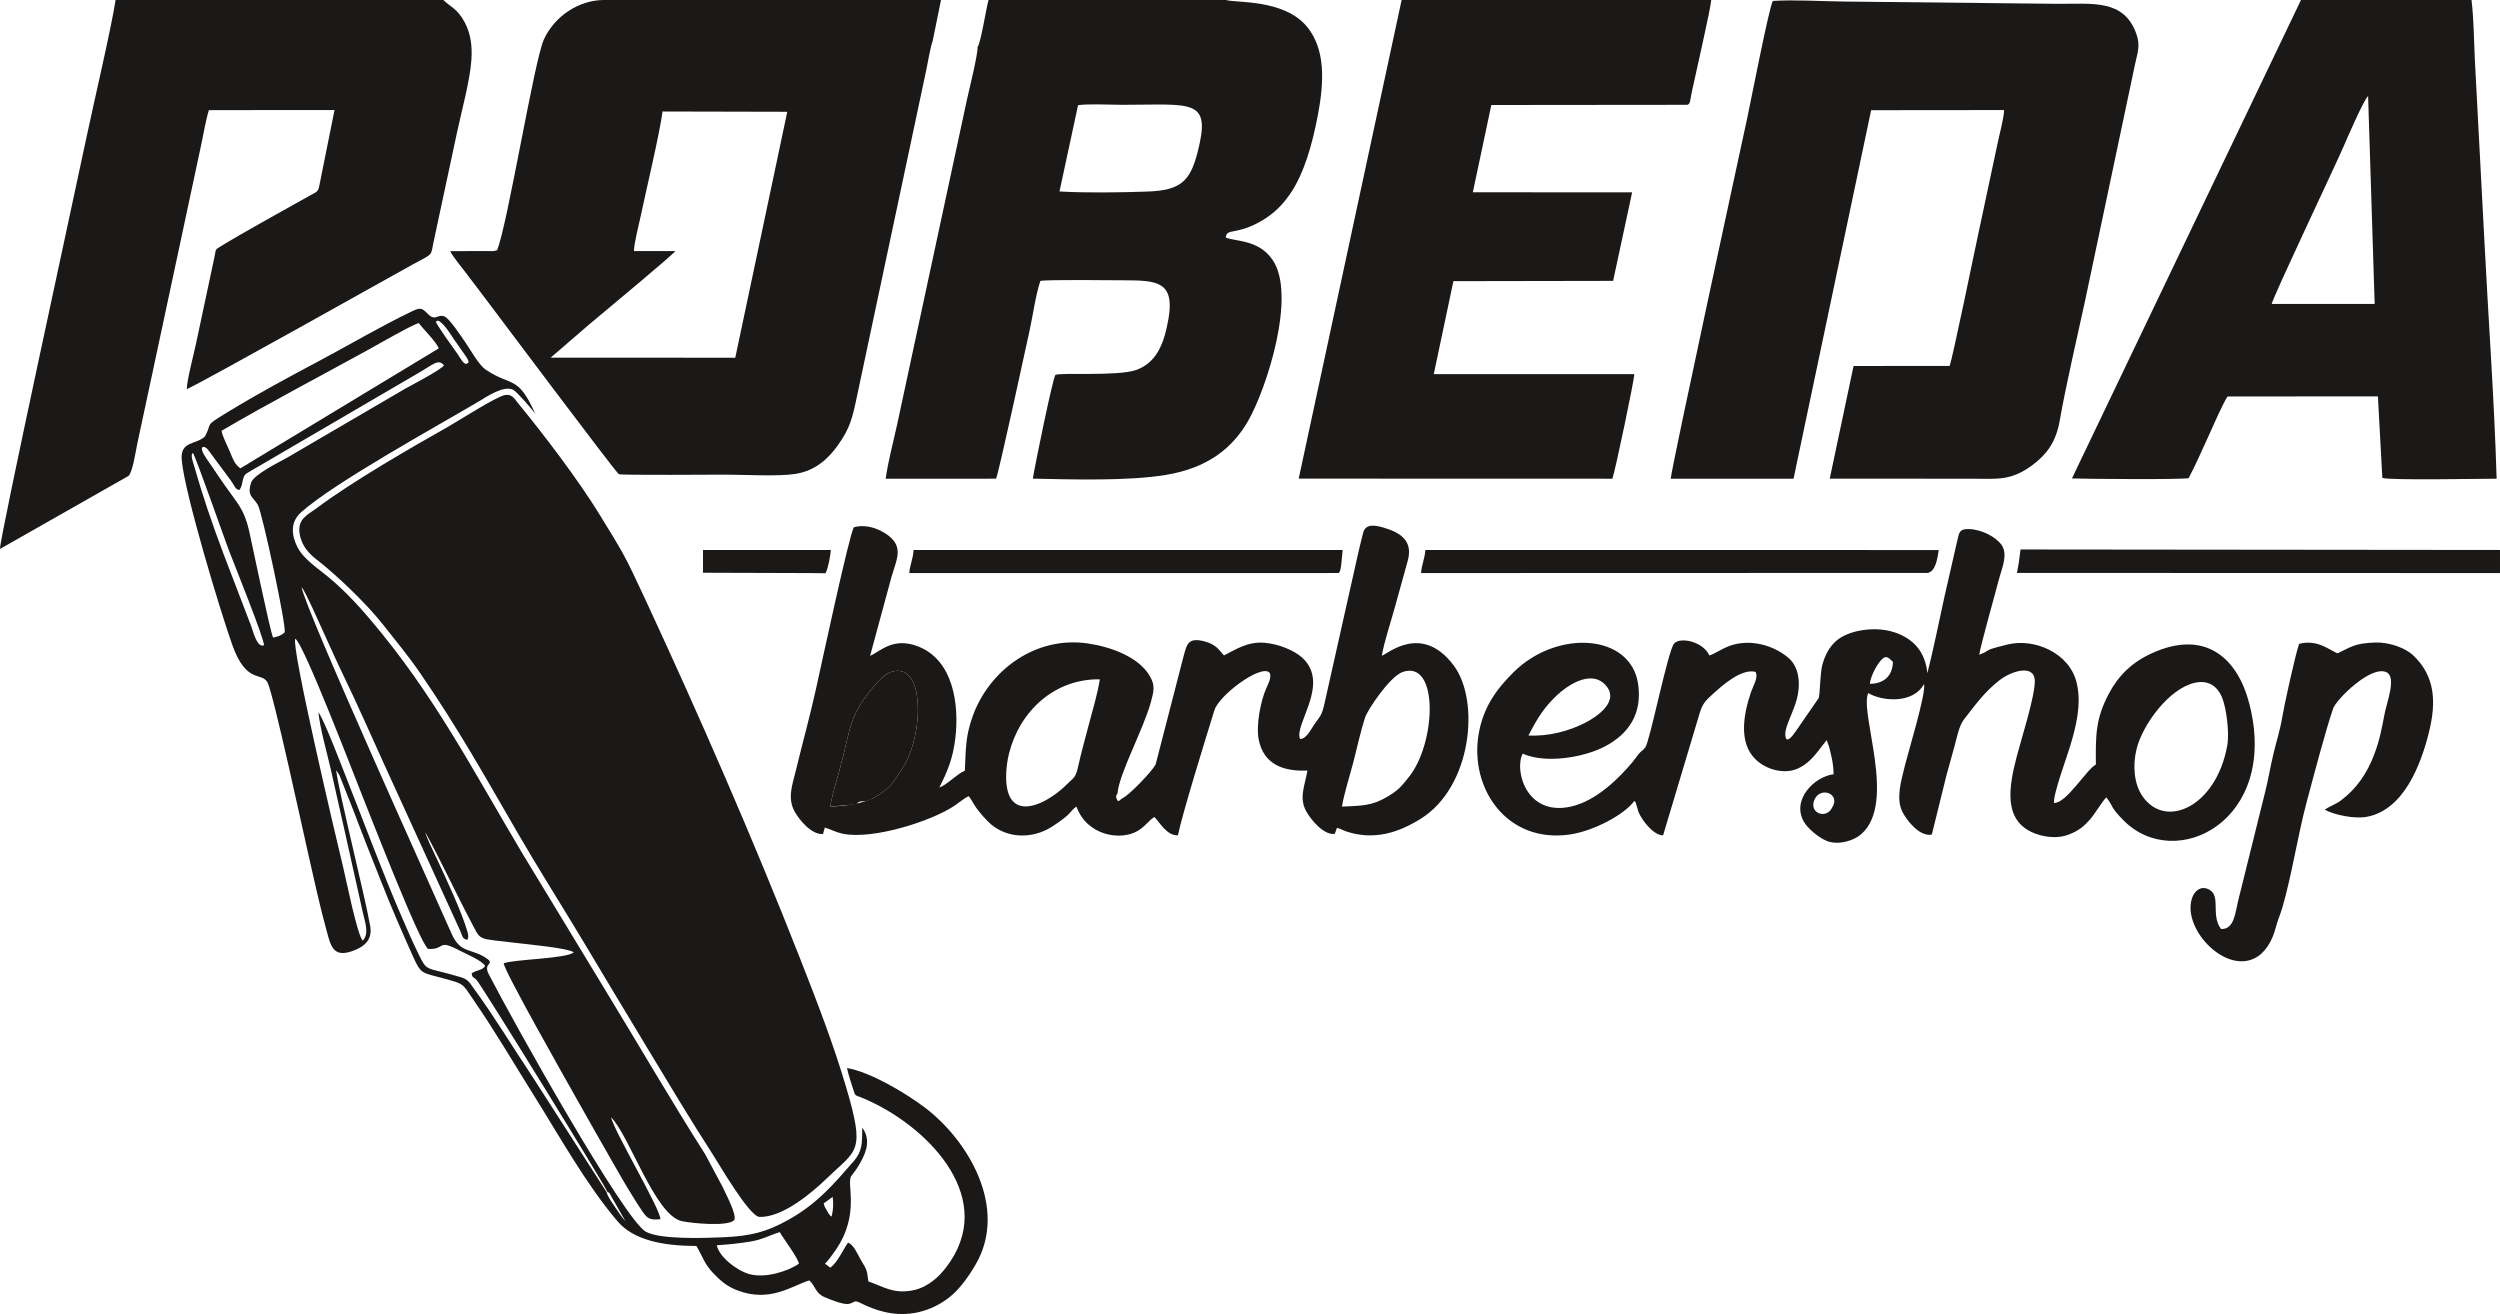 <?xml version="1.0" encoding="UTF-8" standalone="no"?>
<svg
   version="1.1"
   width="459.121"
   height="241.318"
   id="svg35"
   viewBox="0 0 459.121 241.318"
   sodipodi:docname="6cf59ad9fc88d01dec6c6aeab9cfb9da.cdr"
   xmlns:inkscape="http://www.inkscape.org/namespaces/inkscape"
   xmlns:sodipodi="http://sodipodi.sourceforge.net/DTD/sodipodi-0.dtd"
   xmlns="http://www.w3.org/2000/svg"
   xmlns:svg="http://www.w3.org/2000/svg">
  <defs
     id="defs39" />
  <sodipodi:namedview
     id="namedview37"
     pagecolor="#ffffff"
     bordercolor="#666666"
     borderopacity="1.0"
     inkscape:pageshadow="2"
     inkscape:pageopacity="0.0"
     inkscape:pagecheckerboard="0" />
  <g
     id="Layer1000"
     transform="translate(-11.385,-16.821)">
    <path
       d="m 168.516,164.547 c 0.789,-0.391 0.149,-0.272 0.703,-0.477 0.756,-0.28 0.789,0.351 2.951,-0.912 2.623,-1.533 3.378,-2.755 4.986,-5.288 4.003,-6.307 4.082,-19.706 -2.129,-17.645 -1.005,0.334 -2.21,1.539 -2.807,2.235 -4.77,5.557 -4.539,7.614 -6.255,14.281 -0.664,2.582 -1.711,5.724 -2.111,8.2"
       style="fill:#1b1918;fill-rule:evenodd"
       id="path2" />
    <path
       d="m 66.427,114.924 c 0.398,2.311 1.857,3.698 3.184,4.721 3.501,2.702 9.143,8.094 12.044,11.797 2.322,2.965 4.625,5.685 6.898,9.002 7.078,10.33 11.554,18.401 17.922,29.38 3.927,6.772 7.942,13.066 11.907,19.689 4.059,6.781 7.835,13.084 11.929,19.863 3.986,6.599 7.866,13.098 12.04,19.561 1.109,1.718 6.672,11.309 8.508,11.368 4.245,0.136 9.645,-4.444 12.421,-7.132 5.46,-5.288 7.067,-4.581 3.505,-16.662 -2.353,-7.981 -5.411,-15.868 -8.374,-23.425 -8.693,-22.172 -18.667,-44.965 -28.545,-66.246 -3.868,-8.332 -3.991,-8.369 -8.35,-15.494 -3.823,-6.248 -10.299,-14.78 -15.08,-20.59 -0.551,-0.669 -1.033,-1.655 -2.377,-1.374 -1.655,0.346 -8.392,4.677 -10.212,5.707 -7.248,4.1 -17.869,10.219 -24.411,15.13 -1.527,1.146 -3.496,1.88 -3.01,4.704 z"
       style="fill:#1b1918;fill-rule:evenodd"
       id="path4" />
    <path
       d="m 318.211,104.736 h 22.554 l 14.25,-67.678 24.417,-0.024 c 8e-4,1.304 -0.84,4.402 -1.129,5.809 l -3.785,17.765 c -0.407,1.933 -4.576,22.066 -5.077,23.417 l -17.653,0.006 -4.375,20.692 c 8.899,0.014 17.734,0.014 26.568,0.014 4.085,0 6.737,0.446 10.716,-2.553 2.445,-1.843 4.252,-4.014 4.973,-8.22 0.978,-5.707 3.29,-15.724 4.606,-21.775 l 9.193,-43.514 c 0.448,-2.172 1.062,-3.424 0.221,-5.723 -2.32,-6.336 -8.056,-5.386 -14.396,-5.431 L 350.141,17.106 c -4.144,-0.038 -9.129,-0.371 -13.18,-0.113 -0.695,1.19 -4.121,18.834 -4.769,21.834 -1.161,5.376 -13.705,63.175 -13.981,65.909 z"
       style="fill:#1b1918;fill-rule:evenodd"
       id="path6" />
    <path
       d="m 127.816,62.923 c -0.027,-1.291 0.933,-4.984 1.252,-6.5 1.09,-5.17 3.398,-14.777 3.996,-19.126 l 22.904,0.053 -9.551,45.166 -33.898,-0.015 5.698,-4.915 c 1.001,-0.89 1.885,-1.612 2.934,-2.489 1.433,-1.198 13.825,-11.493 14.259,-12.168 z m 54.847,-38.541 1.536,-7.56 h -61.883 c -4.66,0 -9.114,2.992 -11.057,7.266 -1.782,3.921 -6.657,34.01 -8.587,38.691 l -0.617,0.15 c -0.29,0.027 -0.851,-9e-4 -1.168,-0.004 l -6.825,0.017 c 0.566,1.121 1.876,2.658 2.703,3.753 0.973,1.29 1.852,2.437 2.85,3.748 2.395,3.149 24.936,33.273 25.43,33.466 0.525,0.204 18.023,0.078 19.45,0.078 3.497,0 9.796,0.361 12.949,-0.132 3.828,-0.599 6.172,-2.974 7.783,-5.223 2.308,-3.221 2.711,-5.037 3.648,-9.543 L 181.511,29.592 c 0.231,-1.106 0.792,-4.395 1.152,-5.21 z"
       style="fill:#1b1918;fill-rule:evenodd"
       id="path8" />
    <path
       d="m 209.367,36.149 c 1.606,-0.307 6.095,-0.079 8.005,-0.079 13.085,0 16.549,-1.299 13.917,8.827 -1.358,5.223 -3.141,6.889 -9.138,7.1 -4.822,0.17 -11.352,0.277 -16.191,-0.017 z M 190.911,25.441 c 0.073,1.44 -1.59,7.99 -1.976,9.81 l -12.772,59.428 c -0.662,3.078 -1.694,6.896 -2.121,10.056 l 20.266,-0.002 c 0.553,-1.279 5.391,-23.722 6.138,-27.112 0.564,-2.561 1.192,-6.894 2.003,-9.208 1.242,-0.276 13.208,-0.117 15.506,-0.114 5.891,0.007 9.171,0.269 8.03,6.995 -0.774,4.56 -2.176,8.165 -5.993,9.485 -3.397,1.175 -13.878,0.414 -14.784,0.896 -0.513,0.7 -3.83,16.935 -4.145,19.048 7.254,0.156 17.547,0.454 24.416,-0.681 7.577,-1.251 12.181,-4.81 15.112,-9.906 3.392,-5.897 8.959,-23.138 4.489,-29.607 -2.634,-3.811 -6.962,-3.329 -8.582,-4.085 0.135,-1.81 1.917,-0.333 6.643,-3.113 2.169,-1.276 3.711,-2.813 5.093,-4.789 2.647,-3.785 4.171,-9.285 5.181,-14.613 1.136,-5.995 1.437,-12.021 -1.994,-16.193 -4.243,-5.159 -13.256,-4.345 -14.85,-4.914 H 192.928 c -0.429,1.469 -1.431,7.98 -2.017,8.619 z"
       style="fill:#1b1918;fill-rule:evenodd"
       id="path10" />
    <path
       d="m 143.024,245.512 c 2.139,-0.142 4.236,-0.349 6.274,-0.698 2.231,-0.381 3.47,-1.176 5.297,-1.712 0.65,1.197 3.292,4.624 3.511,5.793 -2.108,1.457 -6.279,2.724 -9.13,1.903 -2.429,-0.699 -5.548,-3.225 -5.952,-5.286 z m 21.286,-8.89 c 0.163,1.53 0.099,2.19 -0.188,3.611 -0.331,-0.225 -0.119,-0.025 -0.381,-0.305 -0.04,-0.043 -0.143,-0.182 -0.177,-0.23 -0.1,-0.139 -0.211,-0.377 -0.349,-0.608 -0.249,-0.418 -0.463,-0.726 -0.558,-1.272 z m -41.394,-0.941 c 0.644,0.41 0.277,0.094 0.624,0.661 l 2.691,4.741 c -0.444,-0.44 -1.407,-1.834 -1.852,-2.526 -0.46,-0.714 -1.389,-1.901 -1.582,-2.788 L 109.044,214.365 c -3.426,-5.132 -7.077,-11.157 -10.604,-15.953 -0.746,-1.014 -1.005,-1.698 -2.355,-2.107 -7.003,-2.123 -6.089,-0.668 -8.188,-5.002 -0.938,-1.935 -1.811,-3.99 -2.701,-6.025 -3.412,-7.809 -6.826,-17.088 -10.054,-25.227 -0.912,-2.3 -4.263,-11.137 -5.277,-12.404 0.261,2.84 1.614,7.588 2.291,10.547 0.798,3.489 1.533,6.943 2.347,10.443 l 3.511,15.732 c 0.367,1.734 1.25,3.867 -0.001,5.204 -0.997,-0.898 -3.087,-11.343 -3.6,-13.457 -1.434,-5.904 -9.589,-40.556 -8.804,-41.995 1.513,0.787 10.843,25.181 12.182,28.514 1.268,3.155 10.873,27.919 12.239,28.455 3.232,0.187 1.528,-1.942 5.756,0.298 1.135,0.601 4.15,1.833 4.685,2.833 -0.499,0.855 -1.597,0.712 -2.463,1.355 0.103,0.9 0.344,0.625 0.891,1.209 0.97,1.034 23.535,37.623 24.016,38.896 z M 53.4,117.843 c 0.718,1.891 6.719,16.742 6.451,17.49 -1.286,0.475 -1.942,-2.498 -2.356,-3.575 l -5.101,-13.316 c -2.127,-5.678 -3.745,-10.395 -5.382,-16.136 -0.107,-0.375 -0.285,-0.878 -0.353,-1.238 -0.155,-0.822 -0.019,-0.87 0.149,-1.071 0.497,0.613 5.784,15.719 6.592,17.847 z m 1.936,-11.028 c 0.692,-0.816 0.474,-2.165 1.08,-2.833 0.266,-0.293 1.896,-1.19 2.394,-1.478 L 88.06,85.42 c 3.027,-1.727 3.755,-2.747 4.862,-1.516 -0.402,0.769 -6.428,3.902 -7.12,4.297 l -21.537,12.582 c -1.538,0.887 -6.241,3.137 -6.751,4.66 -0.84,2.508 0.374,2.598 1.237,4.127 0.807,1.429 5.324,22.526 4.9,23.386 -0.513,0.531 -1.306,0.827 -2.112,0.947 -0.514,-0.942 -3.845,-17.149 -4.404,-19.604 -0.908,-3.989 -2.244,-5.161 -4.14,-7.89 -0.807,-1.161 -1.638,-2.334 -2.446,-3.561 -0.428,-0.65 -0.816,-1.191 -1.261,-1.841 -1.645,-2.402 -0.43,-2.468 0.264,-1.644 l 4.056,5.465 c 1.054,1.433 0.887,1.788 1.729,1.987 z M 52.08,95.932 c 8.397,-4.938 18.272,-10.104 27.076,-14.954 1.423,-0.784 8.074,-4.612 9.145,-4.816 0.756,1.04 3.273,3.502 3.656,4.64 L 55.53,102.831 C 54.448,102.055 54.178,101.143 53.549,99.656 53.133,98.674 52.199,96.881 52.08,95.932 Z M 91.406,75.858 c 0.182,0.003 0.399,-0.222 0.559,-0.119 1.191,0.767 2.152,2.483 2.807,3.42 l 2.239,3.203 c 0.776,1.178 0.258,1.136 0.221,1.171 -0.579,0.551 -1.383,-1.093 -1.746,-1.6 -0.765,-1.073 -3.965,-5.5 -4.08,-6.076 z m 94.444,179.116 c 1.762,-1.404 3.414,-3.7 4.716,-5.942 5.984,-10.309 -1.268,-22.737 -9.403,-28.866 -3.293,-2.482 -9.824,-6.459 -14.223,-7.2 0.211,1.152 0.839,2.965 1.202,4.127 0.307,0.984 0.311,0.849 1.293,1.23 0.687,0.266 1.137,0.473 1.765,0.767 11.161,5.208 23.444,18.141 13.92,30.503 -1.273,1.652 -3.257,3.622 -6.068,4.193 -3.619,0.735 -5.53,-0.748 -8.189,-1.624 -0.305,-2.371 -0.321,-2.124 -1.405,-3.999 -0.539,-0.932 -1.321,-2.829 -2.339,-3.127 -0.953,1.34 -1.906,3.612 -3.243,4.586 l -0.984,-0.727 c 0.652,-0.635 1.328,-1.592 1.962,-2.51 4.6,-6.666 1.876,-12.277 2.88,-13.601 0.64,-0.843 1.116,-1.463 1.715,-2.556 1.169,-2.134 1.79,-4.191 0.291,-6.332 -0.023,2.948 0.003,4.369 -1.59,6.195 -3.63,4.162 -6.682,7.789 -11.955,10.733 -3.926,2.192 -6.784,3 -12.083,3.222 -3.464,0.145 -11.449,0.441 -14.109,-1.016 -3.977,-2.178 -24.113,-38.075 -28.874,-47.326 -1.073,-2.085 1.164,-1.754 -0.275,-2.798 -2.814,-2.041 -4.878,-0.789 -6.57,-4.683 -2.753,-6.336 -26.934,-59.603 -27.521,-63.605 0.704,0.786 3.266,6.652 3.934,8.104 1.238,2.695 2.425,5.403 3.727,8.086 2.598,5.353 5.018,10.901 7.5,16.345 l 13.982,30.621 c 0.426,0.968 0.335,1.46 1.295,1.643 0.246,-0.392 0.223,-0.816 0.044,-1.444 -1.038,-3.654 -4.031,-10.006 -5.675,-13.516 -0.591,-1.261 -1.806,-3.684 -2.081,-4.79 2.852,5.171 5.487,10.939 8.355,16.357 1.995,3.769 0.936,3.047 8.445,3.977 1.935,0.239 9.371,0.923 10.46,1.698 -1.146,1.19 -11.017,1.281 -12.857,2.031 -0.044,1.197 11.719,21.91 13.219,24.587 2.297,4.1 4.573,8.083 6.88,12.118 1.133,1.982 2.294,4.022 3.52,5.979 0.633,1.009 1.213,1.98 1.896,2.946 0.827,1.169 1.259,1.586 3.26,1.357 -0.037,-1.974 -8.427,-15.974 -9.062,-18.707 3.381,3.357 8.063,18.042 13.017,19.077 1.842,0.385 8.422,1.04 9.592,-0.187 0.593,-0.915 -1.704,-5.135 -2.201,-6.252 l -3.111,-5.818 c -6.316,-9.939 -12.335,-20.298 -18.471,-30.37 l -15.012,-24.737 c -9.339,-15.675 -16.258,-29.226 -27.939,-43.009 -2.75,-3.245 -5.577,-6.244 -8.978,-8.863 -1.49,-1.147 -3.579,-2.769 -4.452,-4.459 -1.203,-2.329 -1.341,-4.719 0.601,-6.467 6.058,-5.452 25.297,-16.01 32.704,-20.409 1.258,-0.748 4.562,-3.031 6.303,-2.095 0.676,0.363 3.702,3.817 4.067,4.499 -3.228,-7.329 -4.329,-4.987 -9.094,-8.186 -1.333,-0.895 -2.734,-3.509 -3.745,-4.976 -0.76,-1.103 -2.969,-4.487 -3.894,-4.828 -1.351,-0.497 -1.604,1.03 -3.129,-0.553 -1.084,-1.126 -1.408,-1.067 -3.051,-0.274 -5.771,2.787 -11.275,6.061 -16.913,9.054 -5.637,2.992 -11.355,6.074 -16.779,9.39 -4.454,2.723 -2.614,1.718 -4.102,4.423 -1.66,1.595 -4.557,0.758 -4.263,4.318 0.491,5.954 7.158,28.055 9.328,34.08 2.552,7.088 5.348,4.82 6.418,6.765 1.063,1.933 6.588,27.578 7.487,31.51 1.06,4.633 2.108,9.514 3.365,14.066 0.734,2.656 1.129,4.975 4.541,3.837 2.314,-0.772 3.938,-2.048 3.473,-4.679 -0.977,-5.529 -5.833,-24.902 -6.256,-28.61 l 0.612,0.91 c 0.128,0.301 0.2,0.542 0.318,0.833 l 2.041,5.138 c 0.875,2.248 1.759,4.645 2.637,6.848 1.865,4.68 3.597,9.224 5.518,13.68 0.973,2.259 1.926,4.439 2.96,6.728 1.524,3.375 1.606,3.016 5.459,4.058 4.114,1.113 3.566,0.939 5.682,3.999 3.935,5.692 7.439,11.718 11.113,17.577 4.838,7.715 9.537,16.239 15.323,23.062 2.951,3.479 8.337,4.538 14.503,4.553 1.169,1.987 1.471,3.313 3.09,4.99 1.298,1.344 2.446,2.446 4.691,3.254 5.82,2.094 9.701,-0.892 12.942,-1.925 1.126,0.988 1.108,2.343 2.796,3.064 0.936,0.4 3.507,1.49 4.528,1.238 1.229,-0.303 0.762,-0.803 2.24,-0.077 0.715,0.351 1.257,0.593 2.038,0.888 0.757,0.286 1.341,0.47 2.233,0.683 4.269,1.018 8.574,-0.042 12.016,-2.786 z"
       style="fill:#1b1918;fill-rule:evenodd"
       id="path12" />
    <path
       d="M 92.804,16.821 H 32.609 c -0.759,5.055 -4.033,19.012 -5.305,25.051 -2.231,10.587 -16.143,74.529 -15.917,75.759 l 23.572,-13.395 c 0.766,-0.539 1.4,-4.819 1.638,-5.927 0.866,-4.034 1.753,-8.154 2.633,-12.296 l 9.15,-42.816 c 0.412,-1.91 0.798,-4.335 1.367,-6.152 l 23.073,-0.013 -2.853,14.183 c -0.226,0.861 -0.622,0.93 -1.252,1.285 -4.511,2.545 -12.612,6.972 -17.042,9.705 -0.803,0.495 -0.633,0.469 -0.869,1.657 l -3.472,16.302 c -0.407,1.873 -1.639,6.555 -1.644,8.12 2.889,-1.243 38.377,-21.2 41.522,-22.909 3.806,-2.068 3.251,-1.462 3.8,-4.116 0.465,-2.249 0.951,-4.472 1.438,-6.72 0.971,-4.48 1.901,-8.834 2.84,-13.273 0.814,-3.845 2.397,-9.562 2.665,-13.398 0.184,-2.629 -0.131,-4.872 -1.206,-6.912 -1.348,-2.561 -2.709,-2.902 -3.945,-4.135 z"
       style="fill:#1b1918;fill-rule:evenodd"
       id="path14" />
    <path
       d="m 428.581,72.639 c 0.3,-1.44 11.825,-25.712 13.139,-28.78 0.361,-0.842 3.871,-8.982 4.564,-9.381 l 1.205,38.161 z m 36.693,-55.818 h -31.32 l -42.06,87.865 c 2.667,0.093 19.981,0.239 21.434,-0.055 1.285,-2.418 2.403,-5.047 3.543,-7.496 0.629,-1.351 2.981,-6.809 3.629,-7.502 l 27.584,-0.014 0.813,14.974 c 1.465,0.47 18.015,0.142 20.99,0.142 -0.436,-14.663 -1.526,-29.43 -2.27,-44.099 l -1.725,-32.759 c -0.179,-3.586 -0.172,-7.27 -0.616,-11.057 z"
       style="fill:#1b1918;fill-rule:evenodd"
       id="path16" />
    <path
       d="M 325.652,16.821 H 268.793 l -18.903,87.896 57.61,0.017 c 0.499,-1.391 4.086,-18.412 4.012,-19.2 l -36.818,-0.002 3.607,-17.077 29.331,-0.051 3.492,-16.258 -29.256,-0.015 3.396,-16.026 35.998,-0.035 c 0.584,-0.158 0.529,-0.986 0.781,-2.178 0.778,-3.678 3.443,-15.155 3.61,-17.07 z"
       style="fill:#1b1918;fill-rule:evenodd"
       id="path18" />
    <path
       d="m 347.852,165.135 c -1.044,2.178 -4.264,1.069 -3.277,-1.38 1.065,-2.64 4.918,-1.159 3.277,1.38 z m 72.568,-11.434 c -2.002,11.301 -11.396,15.527 -15.604,9.293 -1.51,-2.237 -1.797,-5.529 -1.069,-8.561 1.074,-4.467 5.953,-11.177 10.735,-12.228 1.937,-0.425 3.821,0.125 4.904,2.537 0.873,1.944 1.45,6.618 1.035,8.959 z m -128.348,-1.798 c 1.78,-3.411 2.914,-5.192 5.255,-7.412 1.605,-1.522 6.022,-4.774 8.774,-1.996 3.003,3.03 -1.518,6.018 -3.673,7.102 -2.943,1.48 -6.552,2.477 -10.356,2.306 z m 62.715,-9.5 c 0.064,-1.464 1.815,-4.673 2.811,-4.889 0.53,-0.115 0.978,0.44 1.417,0.87 -0.057,2.542 -1.642,4.011 -4.228,4.019 z m 10.561,-1.955 c -0.403,-3.836 -2.433,-6.309 -6.087,-7.516 -3.544,-1.171 -8.497,-0.403 -10.763,1.676 -1.146,1.051 -1.922,2.409 -2.451,4.334 -0.407,1.479 -0.424,5.591 -0.675,6.093 l -4.202,6.089 c -0.587,0.861 -1.907,2.627 -1.92,0.452 -0.009,-1.438 1.54,-4.06 2.139,-6.45 0.773,-3.087 0.247,-5.934 -1.552,-7.479 -2.747,-2.36 -7.239,-3.655 -11.125,-2.095 -1.208,0.485 -2.463,1.349 -3.404,1.646 -1.136,-2.541 -5.298,-3.466 -6.467,-2.203 -1.134,1.225 -4.472,18.055 -5.313,19.113 -0.363,0.457 -0.802,0.676 -1.266,1.255 -0.346,0.432 -0.716,0.994 -1.085,1.434 -2.269,2.701 -6.55,7.146 -11.395,8.175 -8.186,1.74 -10.333,-6.81 -8.755,-9.743 4.257,1.895 11.224,0.678 14.998,-1.277 4.494,-2.329 6.946,-6.043 6.21,-11.413 -1.282,-9.364 -14.865,-10.191 -22.849,-2.307 -3.209,3.17 -5.606,6.494 -6.445,11.358 -1.726,10.002 5.158,20.154 16.722,18.487 4.418,-0.637 10.058,-3.675 11.85,-6.152 0.349,0.341 0.087,-0.021 0.3,0.413 l 0.484,1.618 c 0.579,1.395 2.66,4.27 4.508,4.277 l 6.76,-22.581 c 0.492,-1.583 1.034,-2.184 2.504,-3.489 1.154,-1.024 5.041,-4.7 7.715,-3.943 0.572,1.037 -0.459,2.596 -0.829,3.692 -1.398,4.133 -2.318,9.319 0.844,12.371 2.053,1.981 5.397,2.778 7.79,1.66 2.497,-1.167 3.516,-3.078 5.257,-5.201 l 0.46,1.257 c 0.446,1.821 0.778,2.945 0.812,5.007 -3.469,0.433 -7.809,4.639 -5.441,8.754 0.685,1.19 2.701,2.918 4.235,3.514 2.124,0.825 4.911,-0.089 6.219,-1.204 6.695,-5.708 -0.3,-22.254 1.349,-25.973 2.391,1.454 8.154,2.117 10.239,-1.635 0.487,1.408 -3.008,12.871 -3.579,15.262 -0.601,2.515 -1.619,5.744 -0.364,8.226 0.736,1.455 3.108,4.59 5.382,4.143 l 2.689,-10.883 c 0.471,-1.731 0.967,-3.522 1.463,-5.295 0.479,-1.715 0.822,-3.782 1.781,-5.011 2.146,-2.751 3.779,-5.037 6.45,-7.121 2.387,-1.862 6.5,-2.975 6.533,0.087 0.032,2.862 -2.504,10.731 -3.3,13.814 -1.39,5.386 -2.845,12.211 3.786,14.363 1.818,0.59 3.937,0.747 5.763,0.036 2.033,-0.793 2.839,-1.615 3.949,-2.842 0.675,-0.746 2.394,-3.533 2.936,-3.985 1.369,1.746 0.637,1.705 3.219,4.286 9.549,9.547 28.571,0.019 23.043,-21.478 -2.181,-8.481 -8.158,-13.742 -17.958,-9.25 -3.631,1.664 -6.122,4.119 -7.861,7.436 -2.35,4.483 -2.429,7.346 -2.362,12.969 -1.806,1.001 -5.399,7.139 -7.682,7.063 -0.23,-1.45 2.41,-8.606 2.96,-10.443 1.063,-3.552 2.132,-7.676 1.206,-11.585 -1.323,-5.587 -7.845,-8.275 -12.692,-7.077 -5.005,1.238 -2.622,0.881 -5.216,1.89 0.287,-1.887 2.849,-10.874 3.562,-13.648 0.539,-2.096 1.841,-4.835 0.472,-6.628 -1.038,-1.361 -3.54,-2.739 -5.898,-2.808 -1.763,-0.052 -1.8,0.571 -2.151,2.056 l -2.382,10.419 c -0.999,4.596 -2.071,9.855 -3.122,13.993 z"
       style="fill:#1b1918;fill-rule:evenodd"
       id="path20" />
    <path
       d="m 419.272,187.433 c -1.978,-2.64 0.126,-6.178 -2.312,-7.309 -1.438,-0.667 -2.496,0.327 -2.925,1.414 -2.143,5.431 5.635,14.001 11.304,11.319 1.984,-0.939 3.325,-3.119 3.996,-5.735 0.324,-1.262 0.791,-2.24 1.194,-3.611 1.739,-5.918 2.827,-13.267 4.507,-19.526 1.209,-4.505 3.405,-12.925 4.842,-17.085 0.548,-1.587 6.857,-7.924 9.748,-6.639 1.944,0.864 0.07,5.605 -0.294,7.545 -0.541,2.874 -0.946,4.988 -1.933,7.592 -1.328,3.504 -3.296,6.325 -6.115,8.43 -0.959,0.716 -2.193,1.11 -2.948,1.698 1.707,0.955 5.444,1.723 7.714,1.301 6.711,-1.246 9.926,-9.421 11.448,-15.691 1.331,-5.486 1.079,-10.204 -2.989,-14.01 -1.318,-1.234 -4.206,-2.39 -6.876,-2.305 -3.809,0.122 -4.377,0.767 -6.976,1.989 -1.643,-0.712 -3.698,-2.593 -7.043,-1.749 -0.661,1.827 -2.764,11.389 -3.112,13.54 -0.357,2.207 -1.096,4.526 -1.612,6.689 -0.529,2.218 -0.924,4.619 -1.485,6.871 l -4.972,20.022 c -0.545,2.196 -0.715,5.378 -3.16,5.248 z"
       style="fill:#1b1918;fill-rule:evenodd"
       id="path22" />
    <path
       d="m 272.373,122.063 93.043,-0.027 c 1.408,-0.3 1.774,-2.5 2.013,-4.2 l -94.281,-0.013 c -0.101,1.643 -0.758,2.95 -0.775,4.24 z"
       style="fill:#1b1918;fill-rule:evenodd"
       id="path24" />
    <path
       d="m 381.798,122.037 88.707,0.026 v -4.241 l -88.053,-0.091 c -0.248,2.161 -0.319,2.496 -0.654,4.306 z"
       style="fill:#1b1918;fill-rule:evenodd"
       id="path26" />
    <path
       d="m 178.377,122.063 h 75.628 l 3.147,-0.014 c 0.541,-0.003 0.589,-2.153 0.808,-4.226 l -78.797,6e-4 c -0.104,1.711 -0.733,2.911 -0.786,4.24 z"
       style="fill:#1b1918;fill-rule:evenodd"
       id="path28" />
    <path
       d="m 140.487,122.004 19.514,0.061 2.989,0.031 c 0.516,-0.989 0.889,-3.17 0.978,-4.274 l -23.476,0.004 z"
       style="fill:#1b1918;fill-rule:evenodd"
       id="path30" />
    <path
       d="m 163.853,164.942 c 0.401,-2.476 1.447,-5.617 2.111,-8.2 1.716,-6.668 1.485,-8.725 6.255,-14.281 0.598,-0.697 1.802,-1.902 2.807,-2.235 6.212,-2.061 6.133,11.337 2.129,17.645 -1.608,2.533 -2.363,3.755 -4.986,5.288 -2.242,1.31 -5.821,1.712 -8.317,1.784 z m 93.977,0.014 c 0.419,-2.5 1.462,-5.742 2.105,-8.211 0.673,-2.581 1.343,-5.709 2.136,-8.141 0.456,-1.397 4.553,-7.588 6.953,-8.389 6.633,-2.212 6.124,13.05 1.086,19.317 -1.339,1.666 -1.835,2.36 -3.948,3.612 -2.874,1.703 -4.648,1.629 -8.332,1.812 z m -44.467,-23.378 c -0.347,2.43 -1.367,5.849 -1.996,8.233 -0.699,2.65 -1.46,5.37 -2.041,8.026 -0.425,1.941 -0.977,1.946 -2.035,3.038 -2.2,2.27 -7.626,5.938 -10.059,2.886 -1.504,-1.887 -1.179,-6.065 -0.531,-8.615 1.966,-7.743 8.372,-13.71 16.662,-13.568 z m 3.983,21.927 c -0.589,0.68 -0.748,0.308 -0.75,0.308 -0.444,-0.893 -0.165,-0.939 0.016,-1.261 0.234,-3.543 4.845,-11.949 6.147,-16.855 0.531,-2.001 0.797,-2.994 -0.217,-4.729 -2.058,-3.521 -7.149,-5.349 -11.313,-5.97 -9.792,-1.462 -18.21,5.048 -21.182,13.275 -1.347,3.73 -1.281,5.88 -1.467,10.08 -1.587,0.686 -3.28,2.626 -4.681,3.08 1.432,-2.859 2.462,-5.194 2.921,-8.962 0.759,-6.24 -0.35,-14.361 -6.753,-16.906 -4.627,-1.839 -6.937,0.843 -8.895,1.702 l 3.955,-14.575 c 0.811,-2.787 2.034,-4.962 0.004,-7.004 -1.325,-1.333 -4.264,-2.786 -6.93,-2.043 -0.81,1.096 -6.174,26.167 -6.986,29.803 -1.144,5.124 -2.432,9.749 -3.653,14.785 -0.674,2.779 -1.655,5.203 -0.167,7.77 0.796,1.373 3.01,4.156 5.134,3.982 l 0.329,-1.183 c 1.123,0.318 1.921,0.852 3.4,1.148 5.403,1.082 16.157,-2.275 20.484,-5.206 0.671,-0.455 1.905,-1.449 2.526,-1.713 0.719,0.736 0.811,1.869 3.507,4.609 3.182,3.234 8.147,3.402 11.929,0.919 3.862,-2.536 2.929,-2.59 4.364,-3.618 1.935,5.397 8.137,6.311 11.226,4.484 1.485,-0.878 2.03,-1.916 3.086,-2.57 1.045,1.058 2.255,3.418 4.321,3.381 0.879,-4.217 5.094,-17.76 6.697,-22.961 0.876,-2.845 8.566,-8.487 10.094,-6.945 0.186,0.263 0.084,-0.038 0.161,0.423 0.117,0.7 -0.307,1.549 -0.727,2.486 -0.994,2.219 -1.907,6.719 -1.392,9.37 0.902,4.649 4.632,5.92 8.948,5.718 -0.425,2.724 -1.638,4.995 -0.17,7.566 0.795,1.392 3.114,4.344 5.198,4.066 l 0.403,-1.106 c 0.621,0.13 1.082,0.458 1.802,0.691 4.991,1.619 9.441,0.234 13.605,-2.374 9.377,-5.871 10.906,-21.648 6.036,-28.139 -5.824,-7.764 -12.071,-2.184 -13.204,-1.78 0.435,-2.633 1.653,-6.177 2.365,-8.8 0.791,-2.915 1.601,-5.789 2.393,-8.645 1.003,-3.62 -1.267,-5.134 -4.293,-6.05 -1.802,-0.546 -3.46,-0.78 -3.897,0.926 -0.363,1.417 -0.727,2.908 -1.056,4.378 l -6.069,27.077 c -0.451,2.039 -0.771,2.199 -1.79,3.644 -0.644,0.912 -1.532,2.817 -2.676,2.738 -1.148,-2.664 5.633,-10.132 0.399,-14.922 -1.475,-1.35 -4.401,-2.544 -6.982,-2.738 -3.159,-0.237 -5.327,1.319 -7.372,2.323 -0.82,-0.774 -1.258,-2.01 -3.741,-2.615 -2.873,-0.7 -3.096,0.61 -3.656,2.643 l -5.171,20.018 c -0.609,1.191 -5.029,5.86 -6.259,6.278 z"
       style="fill:#1b1918;fill-rule:evenodd"
       id="path32" />
  </g>
</svg>
